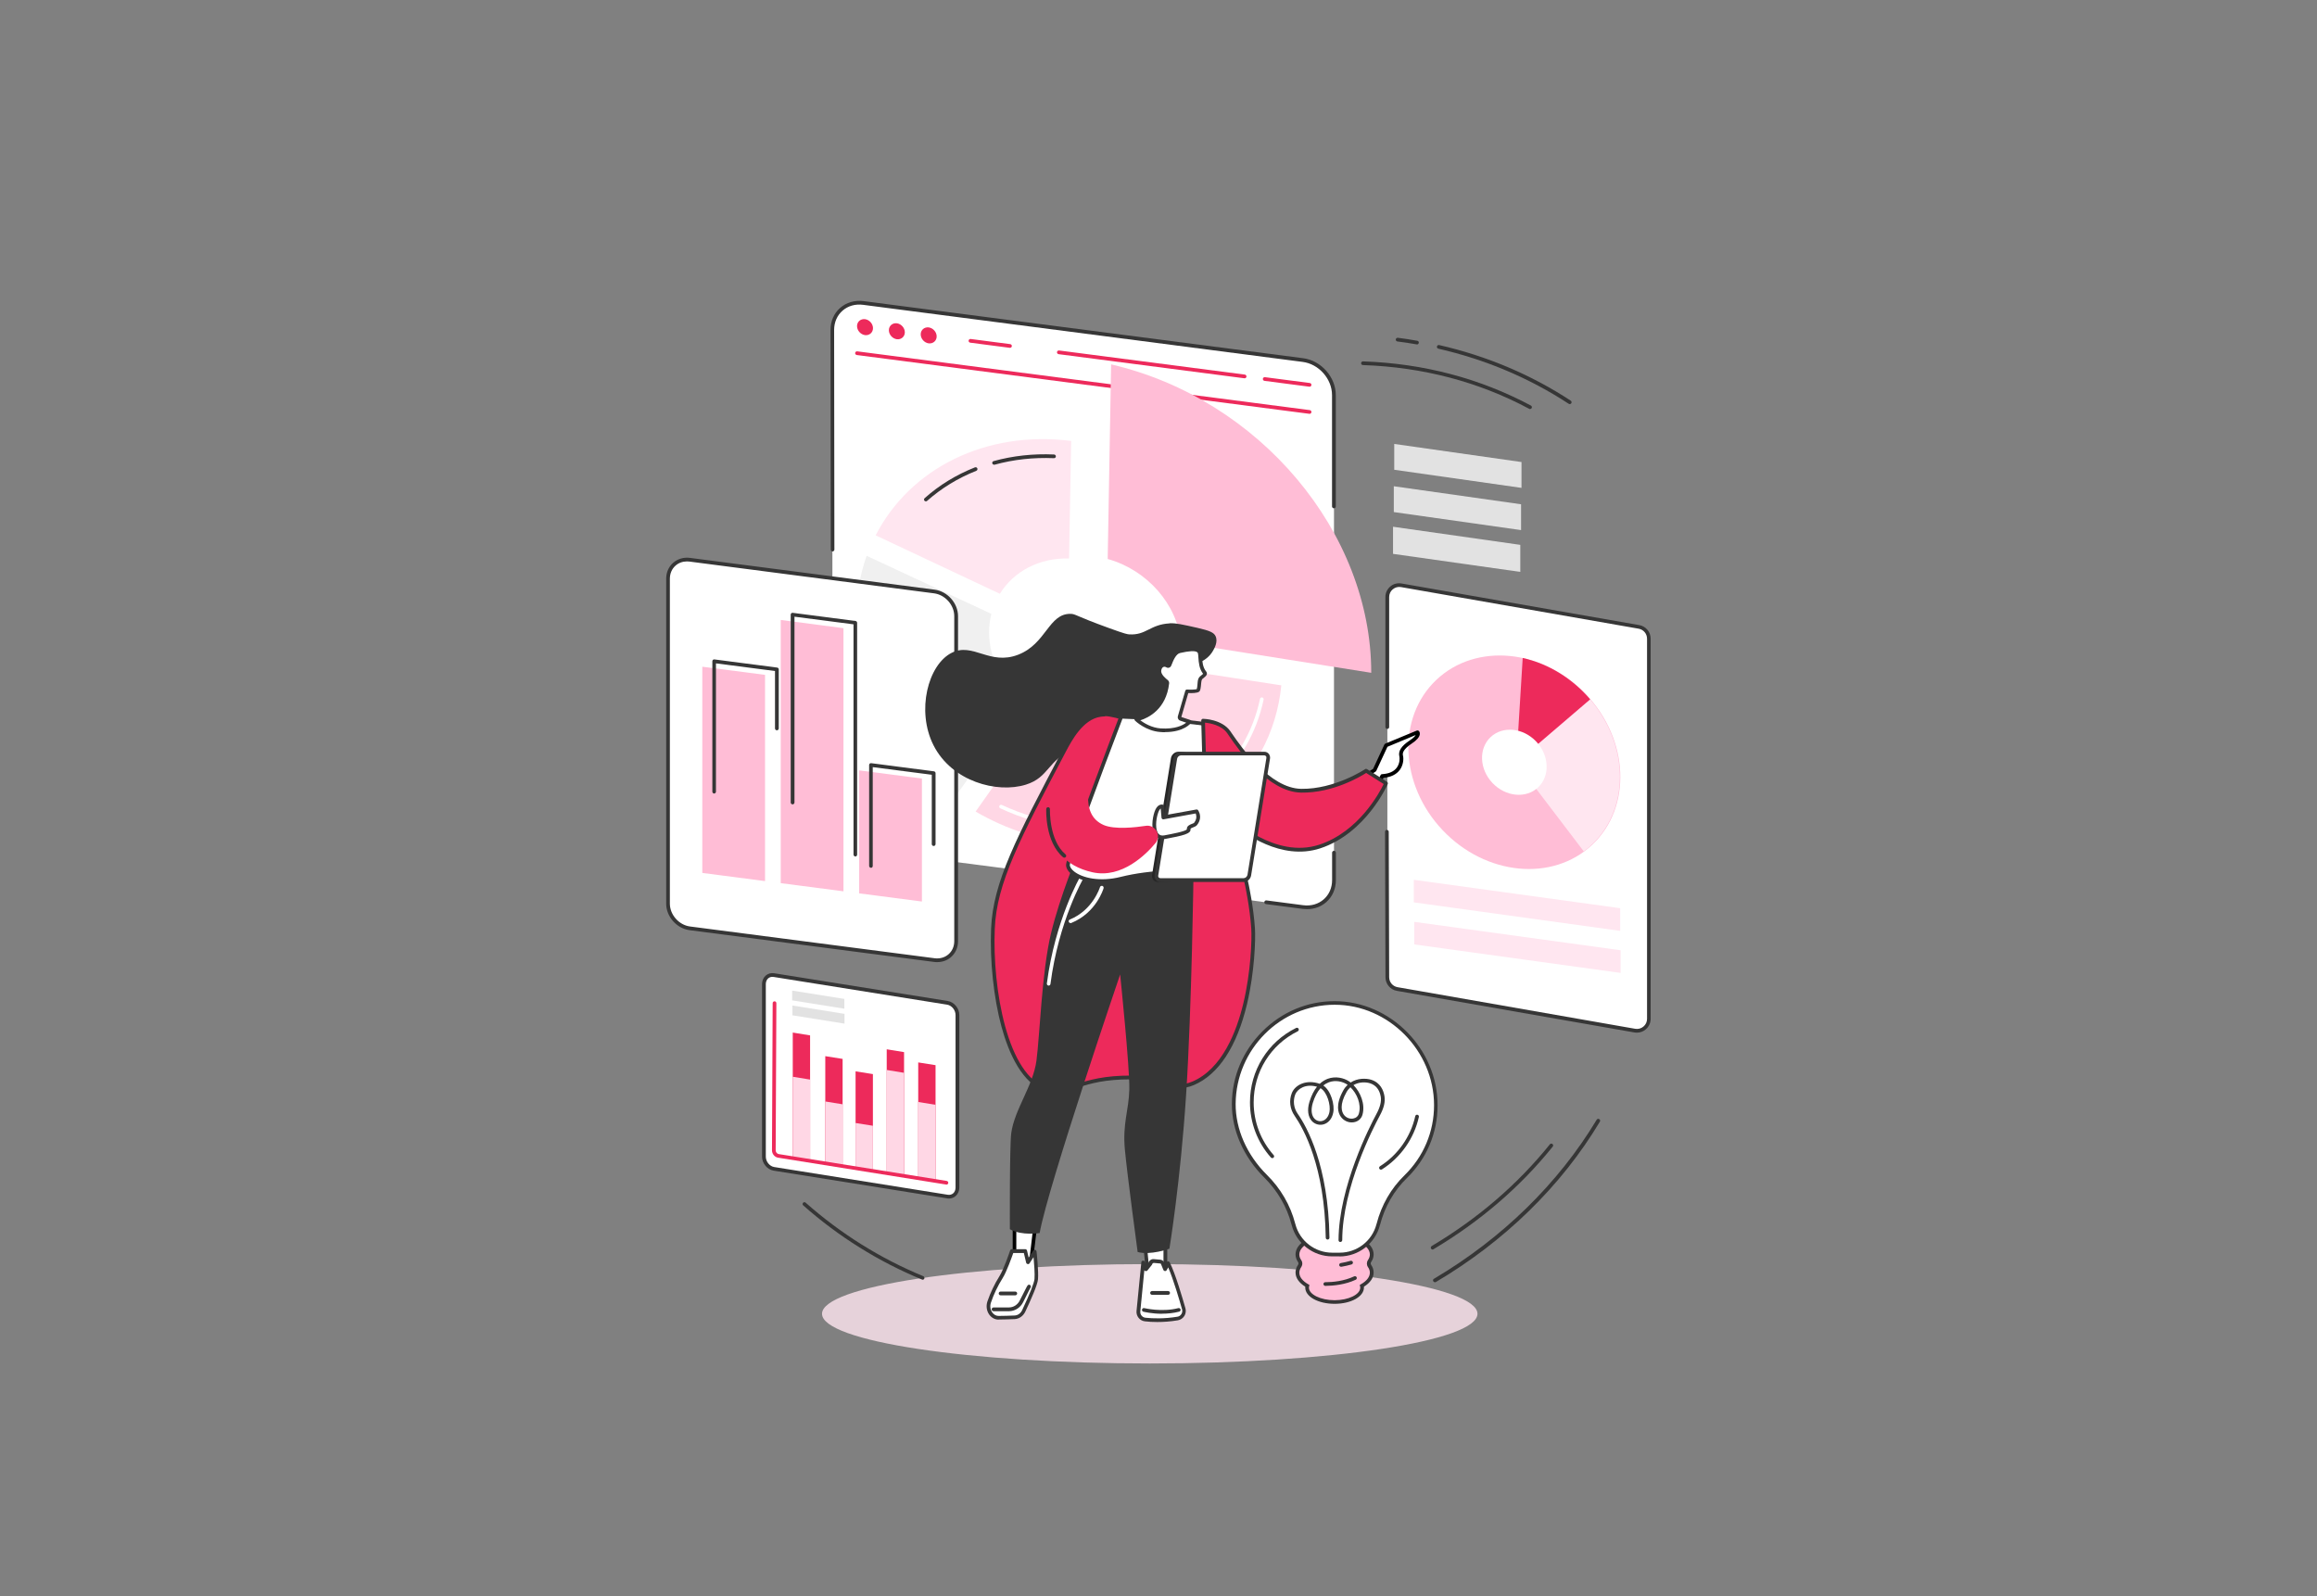 <?xml version="1.0" encoding="UTF-8"?>
<svg id="Layer_1" data-name="Layer 1" xmlns="http://www.w3.org/2000/svg" viewBox="0 0 270 186">
  <rect x="0" y="0" width="270" height="186" fill="#808080" stroke="none"/>
  <ellipse cx="133.98" cy="153.09" rx="38.19" ry="5.79" fill="#ffe6f0" opacity=".8"/>
  <g>
    <g>
      <polygon points="177.3 56.85 162.47 54.74 162.47 51.73 177.3 53.84 177.3 56.85" fill="#e2e2e2"/>
      <polygon points="177.25 61.77 162.42 59.67 162.42 56.66 177.25 58.76 177.25 61.77" fill="#e2e2e2"/>
      <polygon points="177.16 66.64 162.33 64.54 162.33 61.38 177.16 63.49 177.16 66.64" fill="#e2e2e2"/>
    </g>
    <path d="M159.61,147.52c-.12-.17-.12-.4,0-.57,.16-.24,.25-.5,.25-.77,0-1.25-1.94-2.27-4.34-2.27s-4.34,1.02-4.34,2.27c0,.27,.09,.53,.25,.77,.12,.17,.12,.4,0,.57-.16,.24-.25,.5-.25,.77,0,.59,.44,1.14,1.15,1.54-.02,.07-.02,.14-.02,.21,0,.93,1.44,1.68,3.21,1.68s3.21-.75,3.21-1.68c0-.07,0-.14-.02-.21,.72-.4,1.15-.95,1.15-1.54,0-.27-.09-.53-.25-.77Z" fill="#ffbdd6"/>
    <path d="M155.53,151.93c-1.92,0-3.43-.83-3.43-1.9,0-.03,0-.06,0-.1-.73-.45-1.13-1.03-1.13-1.65,0-.31,.1-.61,.29-.89,.07-.1,.07-.23,0-.33-.19-.28-.29-.58-.29-.89,0-1.39,2-2.49,4.55-2.49s4.55,1.09,4.55,2.49c0,.31-.1,.61-.29,.89-.07,.1-.07,.23,0,.33,.19,.28,.29,.58,.29,.89,0,.62-.4,1.2-1.13,1.65,0,.03,0,.06,0,.1,0,1.06-1.5,1.9-3.43,1.9Zm0-7.8c-2.23,0-4.12,.94-4.12,2.05,0,.22,.07,.44,.22,.65,.17,.25,.17,.57,0,.82-.14,.21-.22,.43-.22,.65,0,.49,.37,.97,1.04,1.35l.14,.08-.04,.16c-.01,.06-.02,.11-.02,.16,0,.79,1.37,1.46,2.99,1.46s2.99-.67,2.99-1.46c0-.05,0-.1-.02-.16l-.04-.16,.14-.08c.67-.38,1.04-.86,1.04-1.35,0-.22-.07-.44-.22-.65-.17-.25-.17-.57,0-.82,.14-.21,.22-.43,.22-.65,0-1.11-1.89-2.05-4.12-2.05Z" fill="#363636"/>
    <path d="M167.31,128.78c0-6.43-5.35-11.91-11.78-11.91-6.42,0-11.71,5.34-11.75,11.75-.02,3.27,1.55,6.31,3.7,8.43,1.55,1.53,2.68,3.44,3.23,5.55l.03,.1c.53,2.05,2.38,3.48,4.5,3.48h.87c2.12,0,3.97-1.43,4.5-3.48l.02-.06c.54-2.1,1.63-4.02,3.18-5.53,2.17-2.11,3.51-5.07,3.51-8.33Z" fill="#fff"/>
    <path d="M156.1,146.4h-.87c-2.21,0-4.15-1.5-4.71-3.64l-.03-.1c-.53-2.04-1.63-3.92-3.17-5.45-2.41-2.39-3.79-5.52-3.77-8.59,.02-3.17,1.28-6.16,3.55-8.43,2.27-2.28,5.26-3.53,8.42-3.53,6.5,0,12,5.55,12,12.13,0,3.22-1.27,6.24-3.58,8.49-1.5,1.46-2.58,3.34-3.12,5.43l-.02,.06c-.56,2.14-2.49,3.64-4.71,3.64Zm-.57-29.32c-6.32,0-11.49,5.18-11.54,11.54-.02,2.95,1.31,5.97,3.64,8.28,1.6,1.58,2.74,3.54,3.29,5.65l.03,.1c.51,1.95,2.27,3.32,4.29,3.32h.87c2.02,0,3.78-1.36,4.29-3.32l.02-.06c.56-2.17,1.68-4.12,3.24-5.63,2.22-2.17,3.45-5.07,3.45-8.18,0-6.34-5.3-11.7-11.56-11.7Z" fill="#363636"/>
    <path d="M156.19,144.73h0c-.12,0-.21-.1-.21-.22,.03-6.26,3.68-13.33,4.41-14.69,.44-.81,.6-1.47,.51-2.02-.14-.82-.56-1.35-1.25-1.57-.5-.16-1.27-.17-1.93,.21,.83,.84,1.39,2.24,1.05,3.45-.13,.47-.51,.8-1.01,.88-.58,.1-1.18-.16-1.52-.65-.3-.42-.65-1.38,.3-3.07,.14-.25,.31-.46,.5-.64-.03-.02-.06-.04-.09-.06-.49-.31-1.3-.53-2.09-.24-.23,.09-.45,.21-.65,.38,.89,.61,1.34,2.25,1.15,3.17-.14,.69-.54,1.18-1.1,1.35-.48,.14-1,.01-1.35-.34-.49-.5-.61-1.33-.32-2.28,.24-.78,.55-1.35,.88-1.76-1.34-.38-2.27,.26-2.53,.89-.29,.73-.19,1.59,.28,2.26,1.07,1.53,3.58,6.01,3.7,14.44,0,.12-.09,.22-.21,.22-.12,0-.22-.09-.22-.21-.12-8.31-2.58-12.7-3.62-14.2-.56-.8-.68-1.79-.33-2.67,.39-.96,1.7-1.61,3.25-1.07,.32-.3,.64-.47,.92-.58,.94-.35,1.9-.09,2.47,.28,.07,.05,.14,.1,.21,.15,.8-.52,1.78-.51,2.4-.32,1.07,.34,1.43,1.23,1.54,1.91,.11,.66-.06,1.39-.56,2.3-.72,1.34-4.34,8.32-4.36,14.48,0,.12-.1,.21-.22,.21Zm-2.31-17.93c-.37,.42-.68,1-.9,1.72-.24,.8-.16,1.47,.21,1.85,.25,.25,.59,.34,.92,.24,.41-.12,.7-.5,.81-1.03,.16-.79-.26-2.34-1.05-2.78Zm3.49-.11c-.17,.15-.33,.34-.46,.57-.84,1.48-.56,2.27-.33,2.61,.25,.36,.68,.54,1.1,.47,.34-.06,.58-.27,.67-.58,.31-1.08-.22-2.34-.99-3.07Z" fill="#363636"/>
    <path d="M160.92,136.3c-.07,0-.14-.04-.18-.1-.06-.1-.03-.23,.07-.3,2.08-1.31,3.58-3.44,4.11-5.84,.03-.12,.14-.19,.26-.16,.12,.03,.19,.14,.16,.26-.56,2.51-2.13,4.74-4.31,6.11-.04,.02-.08,.03-.11,.03Z" fill="#363636"/>
    <path d="M148.26,134.95c-.06,0-.12-.02-.16-.07-1.58-1.77-2.44-4.06-2.44-6.43,0-3.7,2.06-7.03,5.38-8.67,.11-.05,.24,0,.29,.1,.05,.11,0,.24-.1,.29-3.17,1.57-5.14,4.75-5.14,8.29,0,2.27,.83,4.45,2.33,6.14,.08,.09,.07,.22-.02,.3-.04,.04-.09,.05-.14,.05Z" fill="#363636"/>
    <path d="M156.27,147.61c-.1,0-.19-.07-.21-.18-.02-.12,.06-.23,.18-.25,.39-.07,.78-.15,1.14-.26,.11-.03,.23,.03,.27,.15,.03,.11-.03,.23-.15,.27-.38,.11-.78,.2-1.18,.27-.01,0-.02,0-.04,0Z" fill="#363636"/>
    <path d="M154.44,149.84c-.12,0-.21-.1-.22-.21,0-.12,.09-.22,.21-.22,.89,0,2.2-.13,3.37-.68,.11-.05,.24,0,.29,.1,.05,.11,0,.24-.1,.29-1.24,.58-2.62,.71-3.55,.72h0Z" fill="#363636"/>
    <path d="M151.83,41.96l-51.21-6.65c-2-.26-3.62,1.15-3.62,3.15v56.5c0,2,1.62,3.83,3.62,4.09l51.21,6.65c2,.26,3.62-1.15,3.62-3.15V46.05c0-2-1.62-3.83-3.62-4.09Z" fill="#fff"/>
    <g>
      <path d="M152.61,48.22h-.03l-52.74-6.85c-.12-.02-.2-.12-.19-.24,.02-.12,.12-.2,.24-.19l52.74,6.85c.12,.02,.2,.12,.19,.24-.01,.11-.11,.19-.21,.19Z" fill="#ed2a5b"/>
      <g>
        <path d="M101.73,38.24c0,.51-.42,.87-.93,.81-.51-.07-.93-.54-.93-1.05s.42-.87,.93-.81c.51,.07,.93,.54,.93,1.05Z" fill="#ed2a5b"/>
        <path d="M105.44,38.72c0,.51-.42,.87-.93,.81-.51-.07-.93-.54-.93-1.05s.42-.87,.93-.81c.51,.07,.93,.54,.93,1.05Z" fill="#ed2a5b"/>
        <path d="M109.15,39.2c0,.51-.42,.87-.93,.81-.51-.07-.93-.54-.93-1.05s.42-.87,.93-.81c.51,.07,.93,.54,.93,1.05Z" fill="#ed2a5b"/>
      </g>
      <path d="M152.61,45.06h-.03l-5.23-.68c-.12-.02-.2-.12-.19-.24,.02-.12,.12-.2,.24-.19l5.23,.68c.12,.02,.2,.12,.19,.24-.01,.11-.11,.19-.21,.19Z" fill="#ed2a5b"/>
      <path d="M145.04,44.08h-.03l-21.65-2.81c-.12-.02-.2-.12-.19-.24,.02-.12,.12-.2,.24-.19l21.65,2.81c.12,.02,.2,.12,.19,.24-.01,.11-.11,.19-.21,.19Z" fill="#ed2a5b"/>
      <path d="M117.7,40.53h-.03l-4.61-.6c-.12-.02-.2-.12-.19-.24,.02-.12,.12-.2,.24-.19l4.61,.6c.12,.02,.2,.12,.19,.24-.01,.11-.11,.19-.21,.19Z" fill="#ed2a5b"/>
    </g>
    <path d="M97.03,64.26c-.12,0-.22-.1-.22-.22l-.03-25.59c0-1.02,.4-1.94,1.12-2.57,.73-.64,1.7-.92,2.74-.79l51.21,6.65c2.1,.27,3.81,2.2,3.81,4.3v12.97c0,.12-.1,.22-.22,.22s-.22-.1-.22-.22v-12.97c0-1.89-1.54-3.63-3.43-3.87l-51.21-6.65c-.91-.12-1.76,.12-2.4,.68-.63,.55-.98,1.35-.98,2.25l.03,25.59c0,.12-.1,.22-.22,.22h0Z" fill="#363636"/>
    <path d="M152.3,105.94c-.17,0-.33-.01-.5-.03l-4.28-.56c-.12-.02-.2-.12-.19-.24,.02-.12,.12-.2,.24-.19l4.28,.56c.91,.12,1.76-.12,2.4-.68,.63-.55,.98-1.35,.98-2.25v-3.19c0-.12,.1-.22,.22-.22s.22,.1,.22,.22v3.19c0,1.02-.4,1.94-1.12,2.57-.61,.54-1.39,.82-2.24,.82Z" fill="#363636"/>
    <path d="M116.52,69.18c1.61-2.6,4.59-4.2,8.06-4.1l.24-13.7c-9.97-1.26-18.77,3.21-22.78,11l14.47,6.81Z" fill="#ffe6f0"/>
    <path d="M115.84,54.15c-.09,0-.18-.06-.21-.16-.03-.11,.04-.23,.15-.26,2.25-.62,4.62-.88,7.05-.77,.12,0,.21,.11,.21,.22,0,.12-.1,.21-.22,.21-2.38-.1-4.71,.15-6.92,.76-.02,0-.04,0-.06,0Z" fill="#363636"/>
    <path d="M107.89,58.42c-.06,0-.12-.02-.16-.07-.08-.09-.07-.22,.02-.3,1.7-1.52,3.67-2.72,5.86-3.59,.11-.04,.24,.01,.28,.12,.04,.11-.01,.24-.12,.28-2.14,.85-4.07,2.03-5.74,3.51-.04,.04-.09,.05-.14,.05Z" fill="#363636"/>
    <path d="M135.75,77.77c-.82,4.41-4.93,7.42-9.96,6.92-1.5-.15-2.94-.59-4.24-1.27l-7.86,11.15c3.65,2.12,7.78,3.47,12.1,3.78,12.56,.91,22.43-7.26,23.52-18.49l-13.56-2.09Z" fill="#ffd7e5"/>
    <path d="M125.68,96.58h-.02c-.47-.03-.96-.08-1.43-.15-2.65-.34-5.23-1.1-7.67-2.24-.11-.05-.15-.18-.1-.29,.05-.11,.18-.15,.29-.1,2.41,1.12,4.94,1.87,7.55,2.2,.47,.06,.94,.11,1.41,.14,.12,0,.21,.11,.2,.23,0,.11-.1,.2-.21,.2Z" fill="#fff"/>
    <path d="M130.64,96.42c-.11,0-.2-.08-.21-.18-.02-.12,.07-.23,.18-.24,8.24-1.18,14.61-6.89,16.22-14.56,.02-.12,.14-.19,.25-.17,.12,.02,.19,.14,.17,.25-1.65,7.85-8.15,13.7-16.58,14.9-.01,0-.02,0-.03,0Z" fill="#fff"/>
    <path d="M111.23,92.96l7.93-11.18c-2.37-2.07-3.9-5-3.9-8.1,0-.75,.09-1.47,.26-2.15l-14.53-6.76c-.78,2.19-1.2,4.57-1.2,7.09,0,8.35,4.58,16.13,11.44,21.09Z" fill="#f0f0f0"/>
    <path d="M129.09,65.14c4.59,1.28,8.11,5.29,8.53,9.74l22.17,3.52v-.03c0-16.27-12.96-31.87-30.31-35.91l-.4,22.68Z" fill="#ffbdd6"/>
    <path d="M108.88,68.93l-28.49-3.7c-1.4-.18-2.54,.81-2.54,2.21v37.86c0,1.4,1.14,2.69,2.54,2.87l28.49,3.7c1.4,.18,2.54-.81,2.54-2.21v-37.86c0-1.4-1.14-2.69-2.54-2.87Z" fill="#fff"/>
    <path d="M109.21,112.11c-.12,0-.24,0-.36-.02l-28.49-3.7c-1.51-.2-2.73-1.58-2.73-3.09v-37.86c0-.74,.29-1.4,.81-1.86,.53-.46,1.23-.67,1.98-.57l28.49,3.7c1.51,.2,2.73,1.58,2.73,3.09v37.86c0,.74-.29,1.4-.81,1.86-.44,.39-1,.59-1.61,.59Zm-29.16-46.69c-.5,0-.97,.17-1.33,.49-.43,.38-.66,.92-.66,1.53v37.86c0,1.3,1.06,2.49,2.35,2.66l28.49,3.7c.62,.08,1.2-.08,1.64-.47,.43-.38,.66-.92,.66-1.53v-37.86c0-1.3-1.06-2.49-2.35-2.66l-28.49-3.7c-.1-.01-.2-.02-.3-.02Z" fill="#363636"/>
    <g>
      <polygon points="89.15 102.67 81.84 101.72 81.84 77.69 89.15 78.64 89.15 102.67" fill="#ffbdd6"/>
      <polygon points="98.29 103.86 90.98 102.91 90.98 72.24 98.29 73.2 98.29 103.86" fill="#ffbdd6"/>
      <polygon points="107.43 105.05 100.12 104.1 100.12 89.77 107.43 90.72 107.43 105.05" fill="#ffbdd6"/>
    </g>
    <g>
      <path d="M83.23,92.47c-.12,0-.22-.1-.22-.22v-15.2c0-.06,.03-.12,.07-.16,.05-.04,.11-.06,.17-.05l7.31,.95c.11,.01,.19,.11,.19,.21v6.88c0,.12-.1,.22-.22,.22s-.22-.1-.22-.22v-6.69l-6.88-.89v14.95c0,.12-.1,.22-.22,.22Z" fill="#363636"/>
      <path d="M99.68,99.8c-.12,0-.22-.1-.22-.22v-26.83l-6.88-.89v21.65c0,.12-.1,.22-.22,.22s-.22-.1-.22-.22v-21.89c0-.06,.03-.12,.07-.16s.11-.06,.17-.05l7.31,.95c.11,.01,.19,.11,.19,.21v27.02c0,.12-.1,.22-.22,.22Z" fill="#363636"/>
      <path d="M101.5,101.12c-.12,0-.22-.1-.22-.22v-11.76c0-.06,.03-.12,.07-.16,.05-.04,.11-.06,.17-.05l7.31,.95c.11,.01,.19,.11,.19,.21v8.27c0,.12-.1,.22-.22,.22s-.22-.1-.22-.22v-8.08l-6.88-.89v11.52c0,.12-.1,.22-.22,.22Z" fill="#363636"/>
    </g>
    <path d="M110.41,139.43l-20.22-3.23c-.64-.1-1.17-.74-1.17-1.42v-20.11c0-.68,.52-1.15,1.17-1.05l20.22,3.23c.64,.1,1.17,.74,1.17,1.42v20.11c0,.68-.52,1.15-1.17,1.05Z" fill="#fff"/>
    <path d="M110.58,139.66c-.07,0-.14,0-.21-.02l-20.22-3.23c-.74-.12-1.35-.85-1.35-1.63v-20.11c0-.4,.16-.76,.44-1,.27-.23,.61-.32,.98-.26l20.22,3.23c.74,.12,1.35,.85,1.35,1.63v20.11c0,.4-.16,.76-.44,1-.21,.18-.48,.28-.77,.28Zm-.14-.44c.24,.04,.46-.02,.63-.16,.18-.16,.28-.4,.28-.67v-20.11c0-.58-.44-1.12-.98-1.21l-20.22-3.23c-.24-.04-.46,.02-.63,.16-.18,.16-.28,.4-.28,.67v20.11c0,.58,.44,1.12,.98,1.21l20.22,3.23Z" fill="#363636"/>
    <polygon points="94.4 135.16 92.38 134.84 92.38 120.32 94.4 120.65 94.4 135.16" fill="#ed2a5b"/>
    <polygon points="94.4 135.16 92.38 134.84 92.38 125.47 94.4 125.8 94.4 135.16" fill="#ffd7e5"/>
    <polygon points="98.19 135.77 96.17 135.44 96.17 123.07 98.19 123.39 98.19 135.77" fill="#ed2a5b"/>
    <polygon points="98.19 135.77 96.17 135.44 96.17 128.35 98.19 128.68 98.19 135.77" fill="#ffd7e5"/>
    <polygon points="101.72 136.4 99.7 136.08 99.7 124.84 101.72 125.16 101.72 136.4" fill="#ed2a5b"/>
    <polygon points="101.72 136.4 99.7 136.08 99.7 130.86 101.72 131.18 101.72 136.4" fill="#ffd7e5"/>
    <polygon points="105.35 137.11 103.33 136.79 103.33 122.27 105.35 122.6 105.35 137.11" fill="#ed2a5b"/>
    <polygon points="105.35 137.11 103.33 136.79 103.33 124.68 105.35 125.01 105.35 137.11" fill="#ffd7e5"/>
    <polygon points="109.02 137.63 107 137.31 107 123.8 109.02 124.12 109.02 137.63" fill="#ed2a5b"/>
    <polygon points="109.02 137.63 107 137.31 107 128.41 109.02 128.74 109.02 137.63" fill="#ffd7e5"/>
    <path d="M110.28,138.03s-.02,0-.03,0l-19.58-3.13c-.4-.06-.71-.44-.71-.86l.08-17.15c0-.12,.1-.21,.22-.21h0c.12,0,.21,.1,.21,.22l-.08,17.15c0,.2,.16,.4,.35,.43l19.58,3.13c.12,.02,.2,.13,.18,.25-.02,.11-.11,.18-.21,.18Z" fill="#ed2a5b"/>
    <g>
      <polygon points="98.39 117.54 92.31 116.57 92.31 115.43 98.39 116.4 98.39 117.54" fill="#e2e2e2"/>
      <polygon points="98.41 119.28 92.34 118.31 92.34 117.17 98.41 118.14 98.41 119.28" fill="#e2e2e2"/>
    </g>
    <path d="M190.52,120.1l-27.7-4.85c-.67-.12-1.15-.69-1.15-1.37v-44.3c0-.86,.78-1.52,1.63-1.37l27.7,4.85c.67,.12,1.15,.69,1.15,1.37v44.3c0,.86-.78,1.52-1.63,1.37Z" fill="#fff"/>
    <ellipse cx="176.47" cy="88.82" rx="11.51" ry="13.22" transform="translate(-12.71 145.77) rotate(-43.47)" fill="#ffbdd6"/>
    <path d="M176.69,88.87l7.87,10.34c3-2.22,4.67-6.03,4.09-10.36-.37-2.75-1.59-5.29-3.35-7.35l-8.61,7.37Z" fill="#ffe6f0"/>
    <path d="M177.44,76.68l-.75,12.18,8.61-7.37c-2.05-2.4-4.83-4.14-7.86-4.82Z" fill="#ed2a5b"/>
    <ellipse cx="176.47" cy="88.82" rx="3.51" ry="4.03" transform="translate(-12.71 145.77) rotate(-43.47)" fill="#fff"/>
    <polygon points="188.8 108.47 164.75 105.15 164.75 102.52 188.8 105.83 188.8 108.47" fill="#ffe6f0"/>
    <polygon points="188.85 113.37 164.8 110.05 164.8 107.42 188.85 110.73 188.85 113.37" fill="#ffe6f0"/>
    <path d="M190.76,120.33c-.09,0-.19,0-.28-.02l-27.7-4.85c-.77-.13-1.33-.8-1.33-1.58l-.05-16.96c0-.12,.1-.22,.21-.22h0c.12,0,.21,.1,.22,.21l.05,16.96c0,.57,.41,1.06,.97,1.16l27.7,4.85c.34,.06,.69-.03,.96-.26,.27-.22,.42-.55,.42-.9v-44.3c0-.57-.41-1.06-.97-1.16l-27.7-4.85c-.34-.06-.69,.03-.96,.26-.27,.22-.42,.55-.42,.9v15.15c0,.12-.1,.22-.22,.22s-.22-.1-.22-.22v-15.15c0-.48,.21-.92,.57-1.23,.36-.31,.84-.43,1.31-.35l27.7,4.85c.77,.13,1.33,.8,1.33,1.58v44.3c0,.48-.21,.92-.57,1.23-.29,.25-.66,.38-1.03,.38Z" fill="#363636"/>
    <path d="M136.3,72.63c.71-.04,1.55,.15,3.23,.53,1.51,.34,1.93,.57,2.12,.97,.31,.65-.15,1.45-.29,1.69-.77,1.36-2.19,1.53-3.12,2.15-3.02,2-1.48,5.41-3.98,7.54-2.38,2.03-4.61-.35-8.9,1.58-3.38,1.52-3.06,3.48-5.81,4.34-3.36,1.05-8.63-.36-10.77-4.59-2.03-4.02-.63-9.39,2.12-10.77,2.49-1.25,4.42,1.51,7.75,.22,3.28-1.27,3.54-4.8,6.1-4.76,.61,.01,.48,.21,4.52,1.67,1.87,.68,2.09,.7,2.3,.72,2.01,.13,2.43-1.16,4.74-1.28Z" fill="#363636"/>
    <path d="M143.51,93.28c1.44,8.79,1.6,8.92,1.8,9.85,0,0,.57,2.59,.73,5.08,.14,2.16-.27,15.17-6.99,18.03-2.43,1.03-3.13-.87-8.3-.66-5.3,.21-6.37,2.1-8.68,1.44-5-1.43-6.63-12.16-6.36-18.79,.22-5.4,2.91-10.5,8.29-20.7,.82-1.55,2.13-3.93,4.24-4.23,.97-.14,1.35,.01,5.24,1.08,4.23,1.16,5.3-.07,7.11,1.07,1.87,1.18,2.2,3.43,2.92,7.83Z" fill="#ed2a5b"/>
    <path d="M123.03,127.37c-.32,0-.66-.04-1.02-.15-2.91-.83-4.49-4.59-5.31-7.59-.91-3.37-1.36-7.64-1.21-11.41,.23-5.45,2.93-10.57,8.31-20.79,.74-1.4,2.11-4.01,4.4-4.34,.92-.13,1.31-.03,4.32,.81l1.01,.28c2.11,.58,3.4,.55,4.44,.53,.99-.02,1.78-.04,2.73,.56,1.92,1.21,2.27,3.38,2.98,7.7l.04,.27c1.19,7.32,1.51,8.61,1.69,9.39,.04,.16,.07,.29,.1,.45,0,.02,.57,2.63,.73,5.12,.08,1.27-.04,5.09-.93,8.82-1.18,4.94-3.32,8.2-6.19,9.42-1.29,.55-2.13,.31-3.29-.02-1.14-.32-2.55-.73-5.09-.63-2.68,.11-4.24,.64-5.49,1.06-.83,.28-1.51,.51-2.24,.51Zm5.74-43.89c-.17,0-.33,.02-.51,.04-2.07,.3-3.38,2.78-4.08,4.11-5.35,10.16-8.04,15.25-8.26,20.6-.29,6.89,1.45,17.21,6.2,18.57,1.06,.3,1.84,.04,3-.36,1.21-.41,2.86-.98,5.61-1.09,2.6-.1,4.11,.33,5.22,.64,1.11,.32,1.85,.53,3,.04,3.46-1.48,5.14-5.78,5.94-9.13,.88-3.68,1-7.44,.92-8.69-.16-2.45-.72-5.03-.72-5.05-.03-.15-.06-.28-.1-.44-.19-.78-.5-2.09-1.7-9.42l-.04-.27c-.68-4.2-1.03-6.3-2.78-7.41-.84-.53-1.5-.52-2.49-.5-1.01,.02-2.39,.05-4.56-.55l-1.01-.28c-2.3-.63-3.03-.84-3.64-.84Z" fill="#363636"/>
    <polygon points="135.8 144.21 135.8 148.46 133.75 148.33 133.35 144.21 135.8 144.21" fill="#fff"/>
    <path d="M135.8,148.67h-.01l-2.05-.13c-.11,0-.19-.09-.2-.19l-.4-4.13c0-.06,.01-.12,.05-.17,.04-.05,.1-.07,.16-.07h2.45c.12,0,.22,.1,.22,.22v4.25c0,.06-.02,.12-.07,.16-.04,.04-.09,.06-.15,.06Zm-1.85-.54l1.63,.1v-3.81h-2l.36,3.71Z" fill="#363636"/>
    <path d="M133.44,153.76c.83,.09,2.2,.15,3.79-.13,.52-.09,.85-.61,.71-1.12-.4-1.42-1.19-4.06-1.81-5.32l-.38,.69-.3-.73c-.05-.09-.14-.14-.24-.15l-.78-.07c-.16-.02-.36,.15-.39,.31l-.52,.65-.3-.77-.56,5.67c-.05,.48,.3,.92,.79,.97Z" fill="#fff"/>
    <path d="M134.87,154.05c-.57,0-1.06-.03-1.45-.08-.6-.06-1.04-.61-.98-1.21l.56-5.67c0-.1,.09-.18,.19-.19,.1-.01,.19,.04,.23,.14l.16,.42,.25-.32c.08-.25,.35-.45,.61-.42l.78,.07c.17,.02,.32,.11,.41,.26,0,0,.01,.02,.01,.03l.13,.31,.16-.3c.04-.07,.11-.11,.19-.11,.08,0,.15,.05,.19,.12,.67,1.34,1.5,4.2,1.83,5.36,.08,.3,.04,.62-.13,.89-.17,.26-.44,.45-.75,.5-.88,.15-1.7,.2-2.4,.2Zm-1.52-6.04l-.47,4.8c-.04,.37,.23,.7,.6,.74,.84,.09,2.18,.14,3.73-.12,.19-.03,.36-.14,.46-.31,.1-.16,.13-.36,.08-.54-.3-1.05-1.01-3.49-1.62-4.9l-.17,.32c-.04,.07-.12,.12-.2,.11-.08,0-.16-.06-.19-.13l-.29-.71s-.04-.04-.07-.04l-.78-.07s-.15,.07-.16,.13c0,.04-.02,.07-.04,.1l-.52,.65c-.05,.06-.12,.09-.2,.08-.06,0-.1-.04-.14-.08Z" fill="#363636"/>
    <path d="M135.42,153.09c-1.2,0-2.12-.23-2.18-.24-.12-.03-.19-.15-.16-.26,.03-.12,.15-.19,.26-.16,.02,0,2.06,.5,3.97,0,.11-.03,.23,.04,.26,.15,.03,.12-.04,.23-.15,.26-.69,.18-1.38,.24-2,.24Z" fill="#363636"/>
    <path d="M136.12,150.88h-1.87c-.12,0-.22-.1-.22-.22s.1-.22,.22-.22h1.87c.12,0,.22,.1,.22,.22s-.1,.22-.22,.22Z" fill="#363636"/>
    <g>
      <polygon points="120.74 141.95 120.14 147.08 118.22 147.02 118.22 141.95 120.74 141.95" fill="#fff"/>
      <path d="M120.14,147.3h0l-1.92-.07c-.12,0-.21-.1-.21-.22v-5.06c0-.12,.1-.22,.22-.22h2.52c.06,0,.12,.03,.16,.07s.06,.11,.05,.17l-.61,5.13c-.01,.11-.1,.19-.21,.19Zm-1.7-.49l1.51,.05,.55-4.69h-2.07v4.64Z"/>
    </g>
    <path d="M120.6,145.86s.25,2.28,.17,3.19c-.05,.66-.95,2.64-1.46,3.71-.21,.44-.61,.72-1.05,.74-.54,.02-1.29,.05-1.89,.05-.83,0-1.4-.94-1.1-1.82,.27-.81,.71-1.83,1.39-2.91,.51-.82,1.27-3.03,1.27-3.03h1.56l.31,1.3,.81-1.22Z" fill="#fff"/>
    <path d="M116.37,153.77c-.43,0-.82-.21-1.09-.58-.31-.43-.39-1-.22-1.53,.35-1.02,.82-2.02,1.41-2.96,.5-.79,1.24-2.97,1.24-2.99,.03-.09,.11-.15,.2-.15h1.56c.1,0,.19,.07,.21,.17l.19,.81,.53-.81c.05-.08,.14-.11,.23-.09,.09,.02,.15,.1,.16,.19,.01,.09,.25,2.31,.17,3.23-.05,.65-.84,2.42-1.48,3.78-.24,.51-.71,.84-1.23,.87-.53,.02-1.29,.05-1.9,.05h0Zm1.71-7.77c-.18,.51-.79,2.22-1.24,2.93-.57,.91-1.04,1.88-1.37,2.87-.13,.39-.07,.82,.16,1.14,.19,.26,.45,.4,.74,.4h0c.6,0,1.36-.03,1.88-.05,.36-.02,.69-.25,.86-.62,.88-1.86,1.4-3.18,1.44-3.63,.05-.6-.04-1.81-.11-2.55l-.47,.72c-.05,.07-.13,.11-.22,.09-.08-.02-.15-.08-.17-.16l-.27-1.13h-1.24Z" fill="#363636"/>
    <path d="M117.56,152.79h-1.78c-.12,0-.22-.1-.22-.22,0-.12,.1-.22,.22-.22h1.78c.54,0,1.03-.31,1.28-.82,.85-1.7,.89-1.74,.94-1.78,.09-.08,.23-.06,.3,.03,.07,.08,.06,.2,0,.28-.03,.05-.18,.3-.85,1.67-.32,.65-.96,1.06-1.67,1.06Zm2.49-2.7h0Z" fill="#363636"/>
    <path d="M118.31,150.94h-1.71c-.12,0-.22-.1-.22-.22s.1-.22,.22-.22h1.71c.12,0,.22,.1,.22,.22s-.1,.22-.22,.22Z" fill="#363636"/>
    <path d="M139.08,101.69s-.2,15.65-.86,25.84c-.66,10.19-1.95,17.98-1.95,17.98,0,0-2.23,.8-3.7,.38,0,0-1.21-8.94-1.49-11.96-.28-3.02,.46-4.52,.52-6.99,.06-2.47-1.07-13.39-1.07-13.39,0,0-8.41,24.68-9.38,30.13,0,0-2.04,.35-3.47-.44,0,0-.04-9.7,.16-11.2,.38-2.78,2.55-5.51,2.94-8.46,.39-2.95,.62-10.36,1.69-14.8,1.07-4.44,3.18-9.43,3.18-9.43l13.44,2.35Z" fill="#363636"/>
    <path d="M124.75,107.56c-.08,0-.17-.05-.2-.13-.05-.11,0-.24,.12-.28,2.7-1.11,3.5-3.75,3.51-3.77,.03-.11,.15-.18,.27-.15,.11,.03,.18,.15,.15,.27-.03,.12-.87,2.87-3.76,4.05-.03,.01-.05,.02-.08,.02Z" fill="#fff"/>
    <path d="M122.21,114.85h-.03c-.12-.02-.2-.13-.19-.24,.97-7.46,3.89-12.45,3.91-12.5,.06-.1,.19-.14,.29-.08,.1,.06,.14,.19,.08,.29-.03,.05-2.9,4.97-3.86,12.34-.01,.11-.11,.19-.21,.19Z" fill="#fff"/>
    <g>
      <path d="M165.19,85.33l-3.67,1.52-1.34,2.88c-.8,.53-1.6,.97-2.39,1.32,.14,.31,.29,.62,.42,.93,.22,.51,.43,1.02,.64,1.53,1.6-1.59,2.22-3.09,2.22-3.09,2.26-.13,2.32-1.88,2.21-2.33-.11-.45,.09-.97,1.13-1.65,1.14-.75,.77-1.12,.77-1.12Z" fill="#fff"/>
      <path d="M158.85,93.73s-.03,0-.04,0c-.07-.01-.13-.06-.16-.13-.19-.46-.41-1-.64-1.53-.14-.31-.28-.63-.42-.92-.02-.05-.03-.11,0-.17,.02-.05,.06-.1,.11-.12,.79-.35,1.57-.77,2.31-1.27l1.31-2.83s.06-.09,.11-.11l3.67-1.52c.08-.03,.17-.01,.24,.05,.02,.02,.14,.15,.11,.38-.04,.33-.35,.69-.92,1.07-1.07,.71-1.11,1.15-1.04,1.42,.09,.35,.06,1.07-.37,1.66-.4,.54-1.04,.85-1.9,.93-.18,.4-.84,1.67-2.21,3.04-.04,.04-.1,.06-.15,.06Zm-.78-2.57c.11,.24,.23,.49,.33,.74,.18,.42,.36,.84,.52,1.23,1.38-1.45,1.94-2.77,1.95-2.79,.03-.08,.1-.13,.19-.13,.79-.05,1.37-.3,1.71-.76,.38-.52,.34-1.13,.3-1.3-.16-.63,.23-1.23,1.22-1.88,.41-.27,.6-.48,.68-.62l-3.29,1.37-1.3,2.8s-.04,.07-.08,.09c-.72,.48-1.47,.9-2.23,1.25Zm2.11-1.43h0Z"/>
    </g>
    <path d="M140.61,84.39s-5.02-.72-9.96-.86c0,0-6.2,16.17-6.2,17.26,0,1.09,2.65,2.49,6.2,1.6,3.55-.89,8.06-.98,10.6-.39,3.8,.89-.64-17.61-.64-17.61Z" fill="#fff"/>
    <path d="M128.42,102.89c-1.61,0-2.83-.47-3.51-.99-.44-.34-.68-.73-.68-1.11,0-1.1,5.58-15.68,6.21-17.34,.03-.09,.12-.14,.21-.14,4.9,.14,9.94,.86,9.99,.86,.09,.01,.16,.08,.18,.16,.15,.63,3.65,15.36,1.44,17.59-.28,.28-.65,.38-1.06,.28-2.65-.62-7.16-.45-10.5,.39-.82,.21-1.59,.29-2.28,.29Zm2.38-19.14c-2.49,6.49-6.13,16.28-6.13,17.04,0,.24,.19,.52,.51,.77,.96,.75,3,1.23,5.42,.62,3.4-.85,8-1.02,10.7-.39,.27,.06,.48,.01,.66-.17,1.68-1.69-.49-12.73-1.52-17.04-.85-.12-5.28-.7-9.64-.84Z" fill="#363636"/>
    <path d="M159.2,89.81l2.32,1.47s-2.44,5.64-7.75,7.37c-5.31,1.72-10.33-3.16-10.33-3.16v5.36s-2.76-.06-2.76-.19-.47-16.68-.47-16.68c0,0,2.07,.03,3,1.35,.92,1.31,4.42,6.75,8.44,6.81,4.02,.07,7.57-2.33,7.57-2.33Z" fill="#ed2a5b"/>
    <path d="M143.44,101.06h0c-2.99-.06-2.99-.17-2.99-.41,0-.2-.46-16.51-.47-16.67,0-.06,.02-.12,.06-.16,.04-.04,.09-.07,.16-.06,.09,0,2.19,.05,3.17,1.44,.06,.08,.12,.17,.19,.28,1.09,1.58,4.4,6.38,8.07,6.44,3.9,.06,7.41-2.27,7.44-2.29,.07-.05,.16-.05,.24,0l2.32,1.47c.09,.06,.12,.17,.08,.27-.02,.06-2.54,5.75-7.88,7.49-4.55,1.48-8.91-1.81-10.18-2.89v4.88c0,.06-.01,.11-.06,.15-.04,.04-.09,.06-.15,.06Zm-2.56-.41h0Zm0-.15c.35,.05,1.37,.1,2.35,.13v-5.14c-.01-.09,.04-.16,.12-.2,.08-.03,.17-.02,.23,.04,.05,.05,4.99,4.77,10.12,3.11,4.65-1.51,7.09-6.14,7.54-7.08l-2.04-1.29c-.66,.42-3.89,2.35-7.57,2.29-3.89-.06-7.3-5-8.42-6.63-.07-.11-.14-.2-.19-.28-.68-.97-2.06-1.19-2.6-1.24,.06,1.98,.41,14.74,.46,16.29Z" fill="#363636"/>
    <g>
      <path d="M146.43,88.74l-9.13-.94c-.31,0-.6,.26-.65,.57l-2.2,13.6c-.05,.32,.16,.57,.46,.57l9.68-.47c.31,0,.63,.22,.68-.1l2.2-13.6c.05-.32-.74,.37-1.04,.37Z" fill="#262626"/>
      <path d="M134.93,102.77c-.22,0-.4-.08-.53-.23-.13-.16-.19-.37-.15-.59l2.2-13.6c.07-.42,.45-.75,.86-.75h.02l9.11,.94c.09,0,.33-.15,.46-.22,.31-.18,.51-.3,.68-.18,.04,.03,.14,.11,.11,.29l-2.2,13.6c-.02,.13-.08,.23-.17,.29-.15,.1-.33,.06-.49,.03-.08-.02-.16-.04-.24-.04l-9.67,.47h0Zm2.37-14.75c-.2,0-.39,.18-.43,.39l-2.2,13.6c-.02,.1,0,.18,.06,.24,.05,.05,.11,.08,.19,.08l9.67-.47h0c.13,0,.24,.02,.34,.05,.04,0,.1,.02,.14,.03l2.16-13.32s-.07,.04-.11,.06c-.29,.17-.5,.28-.68,.28h-.02l-9.11-.94Z" fill="#262626"/>
    </g>
    <path d="M147.32,87.8h-9.71c-.31,0-.6,.26-.65,.57l-2.2,13.6c-.05,.32,.16,.57,.46,.57h9.71c.31,0,.6-.26,.65-.57l2.2-13.6c.05-.32-.16-.57-.46-.57Z" fill="#fff"/>
    <path d="M144.93,102.77h-9.71c-.21,0-.39-.08-.52-.23-.13-.16-.19-.37-.15-.59l2.2-13.6c.07-.42,.45-.75,.86-.75h9.71c.21,0,.39,.08,.52,.23,.13,.16,.19,.37,.15,.59l-2.2,13.6c-.07,.42-.45,.75-.86,.75Zm-7.32-14.75c-.2,0-.4,.18-.44,.39l-2.2,13.6c-.02,.1,0,.18,.06,.24,.05,.05,.11,.08,.19,.08h9.71c.2,0,.4-.18,.44-.39l2.2-13.6c.02-.1,0-.18-.06-.24-.05-.05-.11-.08-.19-.08h-9.71Z" fill="#363636"/>
    <path d="M135.45,93.96l.1,1.28,3.89-.71s.09,.13,.14,.34c.07,.28,.08,.7-.28,1.14-.17,.21-.84,.22-.79,.64,.05,.37-1.47,.65-2.79,.9-1.47,.27-1.35-1.82-.98-2.9,.28-.84,.7-.69,.7-.69Z" fill="#fff"/>
    <path d="M135.48,97.79c-.41,0-.66-.18-.81-.35-.58-.67-.4-2.07-.13-2.85,.14-.4,.33-.67,.57-.78,.21-.1,.38-.05,.41-.04,.08,.03,.13,.1,.14,.18l.09,1.04,3.65-.66c.08-.02,.17,.02,.22,.09,.01,.02,.11,.17,.18,.4,.08,.32,.1,.82-.32,1.33-.1,.12-.26,.19-.42,.25-.27,.1-.34,.15-.33,.23,.06,.52-.85,.74-2.96,1.13-.1,.02-.2,.03-.29,.03Zm-.23-3.57c-.09,.07-.2,.21-.3,.51-.28,.82-.34,1.99,.05,2.43,.16,.18,.38,.24,.69,.18,.85-.16,2.41-.45,2.61-.69-.03-.41,.36-.56,.6-.65,.08-.03,.21-.08,.24-.11,.24-.3,.32-.62,.24-.95-.02-.06-.03-.11-.05-.15l-3.73,.68c-.06,.01-.12,0-.17-.04-.05-.04-.08-.09-.08-.15l-.09-1.05Zm.13-.04h0Z" fill="#363636"/>
    <path d="M134.56,96.88h0c-.22-.34-.62-.52-1.02-.45-1.18,.18-3.67,.47-5.01-.11-3.12-1.37-1.67-5.62-1.14-8.01,0-.04,.02-.08,.03-.13,.24-1.02-.98-1.74-1.72-1-.65,.64-1.29,1.44-1.82,2.42-1.94,3.56-3.02,10.41,3.48,11.85,3.3,.73,6.07-2.05,7.14-3.34,.29-.35,.32-.85,.07-1.23Z" fill="#ed2a5b" stroke="#ed2a5b" stroke-miterlimit="10" stroke-width=".4"/>
    <path d="M124.03,99.95s-.1-.02-.14-.05c-2.11-1.78-1.98-5.47-1.97-5.63,0-.12,.1-.21,.22-.21,.12,0,.21,.11,.21,.22,0,.04-.13,3.64,1.82,5.28,.09,.08,.1,.21,.03,.3-.04,.05-.1,.08-.16,.08Z" fill="#363636"/>
    <path d="M136.02,77.56c.1,.06,.22,.02,.26-.09,.2-.5,.53-1.45,1.19-1.61,.85-.2,2.22-.45,2.34,.22,.1,.59-.02,1.6,.6,2.33,.06,.07,0,.18-.07,.24l-.39,.33c-.08,.06-.15,.27-.16,.37-.03,.32-.07,1-.18,1.08-.21,.17-1.29,.1-1.29,.1l-.86,2.95c-.03,.11,.03,.23,.15,.26l1.02,.35s-.82,1.15-3.39,.98c-1.64-.11-2.84-1.27-2.84-1.27,0,0,3.19-.45,3.62-4.22,0-.08-.03-.16-.09-.21-.25-.19-.94-.75-.82-1.32,.13-.61,.58-.7,.91-.5Z" fill="#fff"/>
    <path d="M135.76,85.32c-.17,0-.34,0-.53-.02-1.7-.11-2.92-1.28-2.97-1.33-.06-.06-.08-.14-.06-.22,.03-.08,.09-.14,.17-.15,.12-.02,3.03-.48,3.43-4.03,0,0,0-.01,0-.02-.39-.3-1.04-.89-.9-1.54,.07-.34,.25-.59,.5-.7,.22-.1,.47-.08,.7,.04l.04-.1c.23-.57,.57-1.43,1.28-1.6,1.21-.28,1.93-.29,2.31-.04,.16,.1,.25,.25,.29,.43,.03,.16,.04,.34,.05,.53,.04,.54,.08,1.2,.5,1.7,.06,.07,.08,.16,.07,.25-.01,.11-.08,.22-.17,.3l-.38,.32s-.08,.16-.09,.23c0,.05,0,.11-.02,.17-.06,.7-.1,.95-.25,1.06-.22,.17-.86,.18-1.26,.16l-.81,2.79,1.03,.34c.06,.02,.11,.07,.14,.14,.02,.06,0,.14-.03,.19-.03,.05-.8,1.09-3.05,1.09Zm-2.89-1.39c.45,.33,1.33,.88,2.39,.95,1.69,.11,2.59-.37,2.97-.67l-.68-.23c-.11-.03-.2-.1-.25-.2-.06-.1-.07-.22-.04-.33l.86-2.95c.03-.1,.12-.16,.22-.15,.48,.03,.98,0,1.12-.05,.05-.14,.09-.58,.1-.77,0-.06,.01-.12,.02-.17,.01-.11,.09-.41,.25-.53l.37-.31c-.46-.59-.51-1.31-.55-1.89-.01-.18-.02-.35-.05-.49-.01-.06-.04-.11-.1-.15-.27-.18-.93-.14-1.98,.1-.49,.11-.8,.88-.98,1.34-.02,.05-.04,.1-.06,.14-.04,.11-.13,.19-.24,.23-.11,.04-.23,.02-.33-.04-.11-.07-.24-.08-.34-.04-.12,.05-.21,.19-.25,.4-.09,.44,.54,.96,.74,1.11,.13,.1,.2,.25,.18,.41-.35,3.03-2.44,4.01-3.37,4.3Zm6.57-3.62h0Zm-3.31-2.93h0Z" fill="#363636"/>
    <g>
      <path d="M182.92,47.09s-.08-.01-.12-.04c-4.58-3-9.69-5.16-15.19-6.42-.12-.03-.19-.14-.16-.26,.03-.12,.14-.19,.26-.16,5.55,1.27,10.71,3.45,15.33,6.48,.1,.07,.13,.2,.06,.3-.04,.06-.11,.1-.18,.1Z" fill="#363636"/>
      <path d="M165.13,40.13s-.02,0-.04,0c-.74-.13-1.5-.25-2.25-.34-.12-.02-.2-.12-.19-.24,.02-.12,.12-.2,.24-.19,.76,.1,1.52,.21,2.27,.35,.12,.02,.2,.13,.17,.25-.02,.1-.11,.18-.21,.18Z" fill="#363636"/>
      <path d="M178.3,47.67s-.07,0-.1-.03c-5.88-3.15-12.4-4.86-19.38-5.1-.12,0-.21-.1-.21-.22s.11-.21,.22-.21c7.05,.24,13.63,1.98,19.57,5.15,.1,.06,.14,.19,.09,.29-.04,.07-.11,.11-.19,.11Z" fill="#363636"/>
    </g>
    <g>
      <path d="M167.21,149.41c-.07,0-.15-.04-.19-.11-.06-.1-.03-.23,.08-.29,7.96-4.71,14.51-11.12,18.96-18.53,.06-.1,.19-.14,.3-.07,.1,.06,.14,.19,.07,.3-4.48,7.48-11.09,13.94-19.11,18.68-.03,.02-.07,.03-.11,.03Z" fill="#363636"/>
      <path d="M166.95,145.61c-.07,0-.14-.04-.19-.11-.06-.1-.03-.23,.07-.3,5.39-3.21,10.03-7.2,13.78-11.86,.07-.09,.21-.11,.3-.03,.09,.07,.11,.21,.03,.3-3.78,4.7-8.46,8.72-13.9,11.96-.03,.02-.07,.03-.11,.03Z" fill="#363636"/>
    </g>
    <path d="M107.52,149.12s-.05,0-.08-.02c-5.05-2.08-9.71-4.99-13.84-8.64-.09-.08-.1-.21-.02-.3,.08-.09,.21-.1,.3-.02,4.09,3.62,8.7,6.5,13.71,8.57,.11,.05,.16,.17,.12,.28-.03,.08-.11,.13-.2,.13Z" fill="#363636"/>
  </g>
</svg>